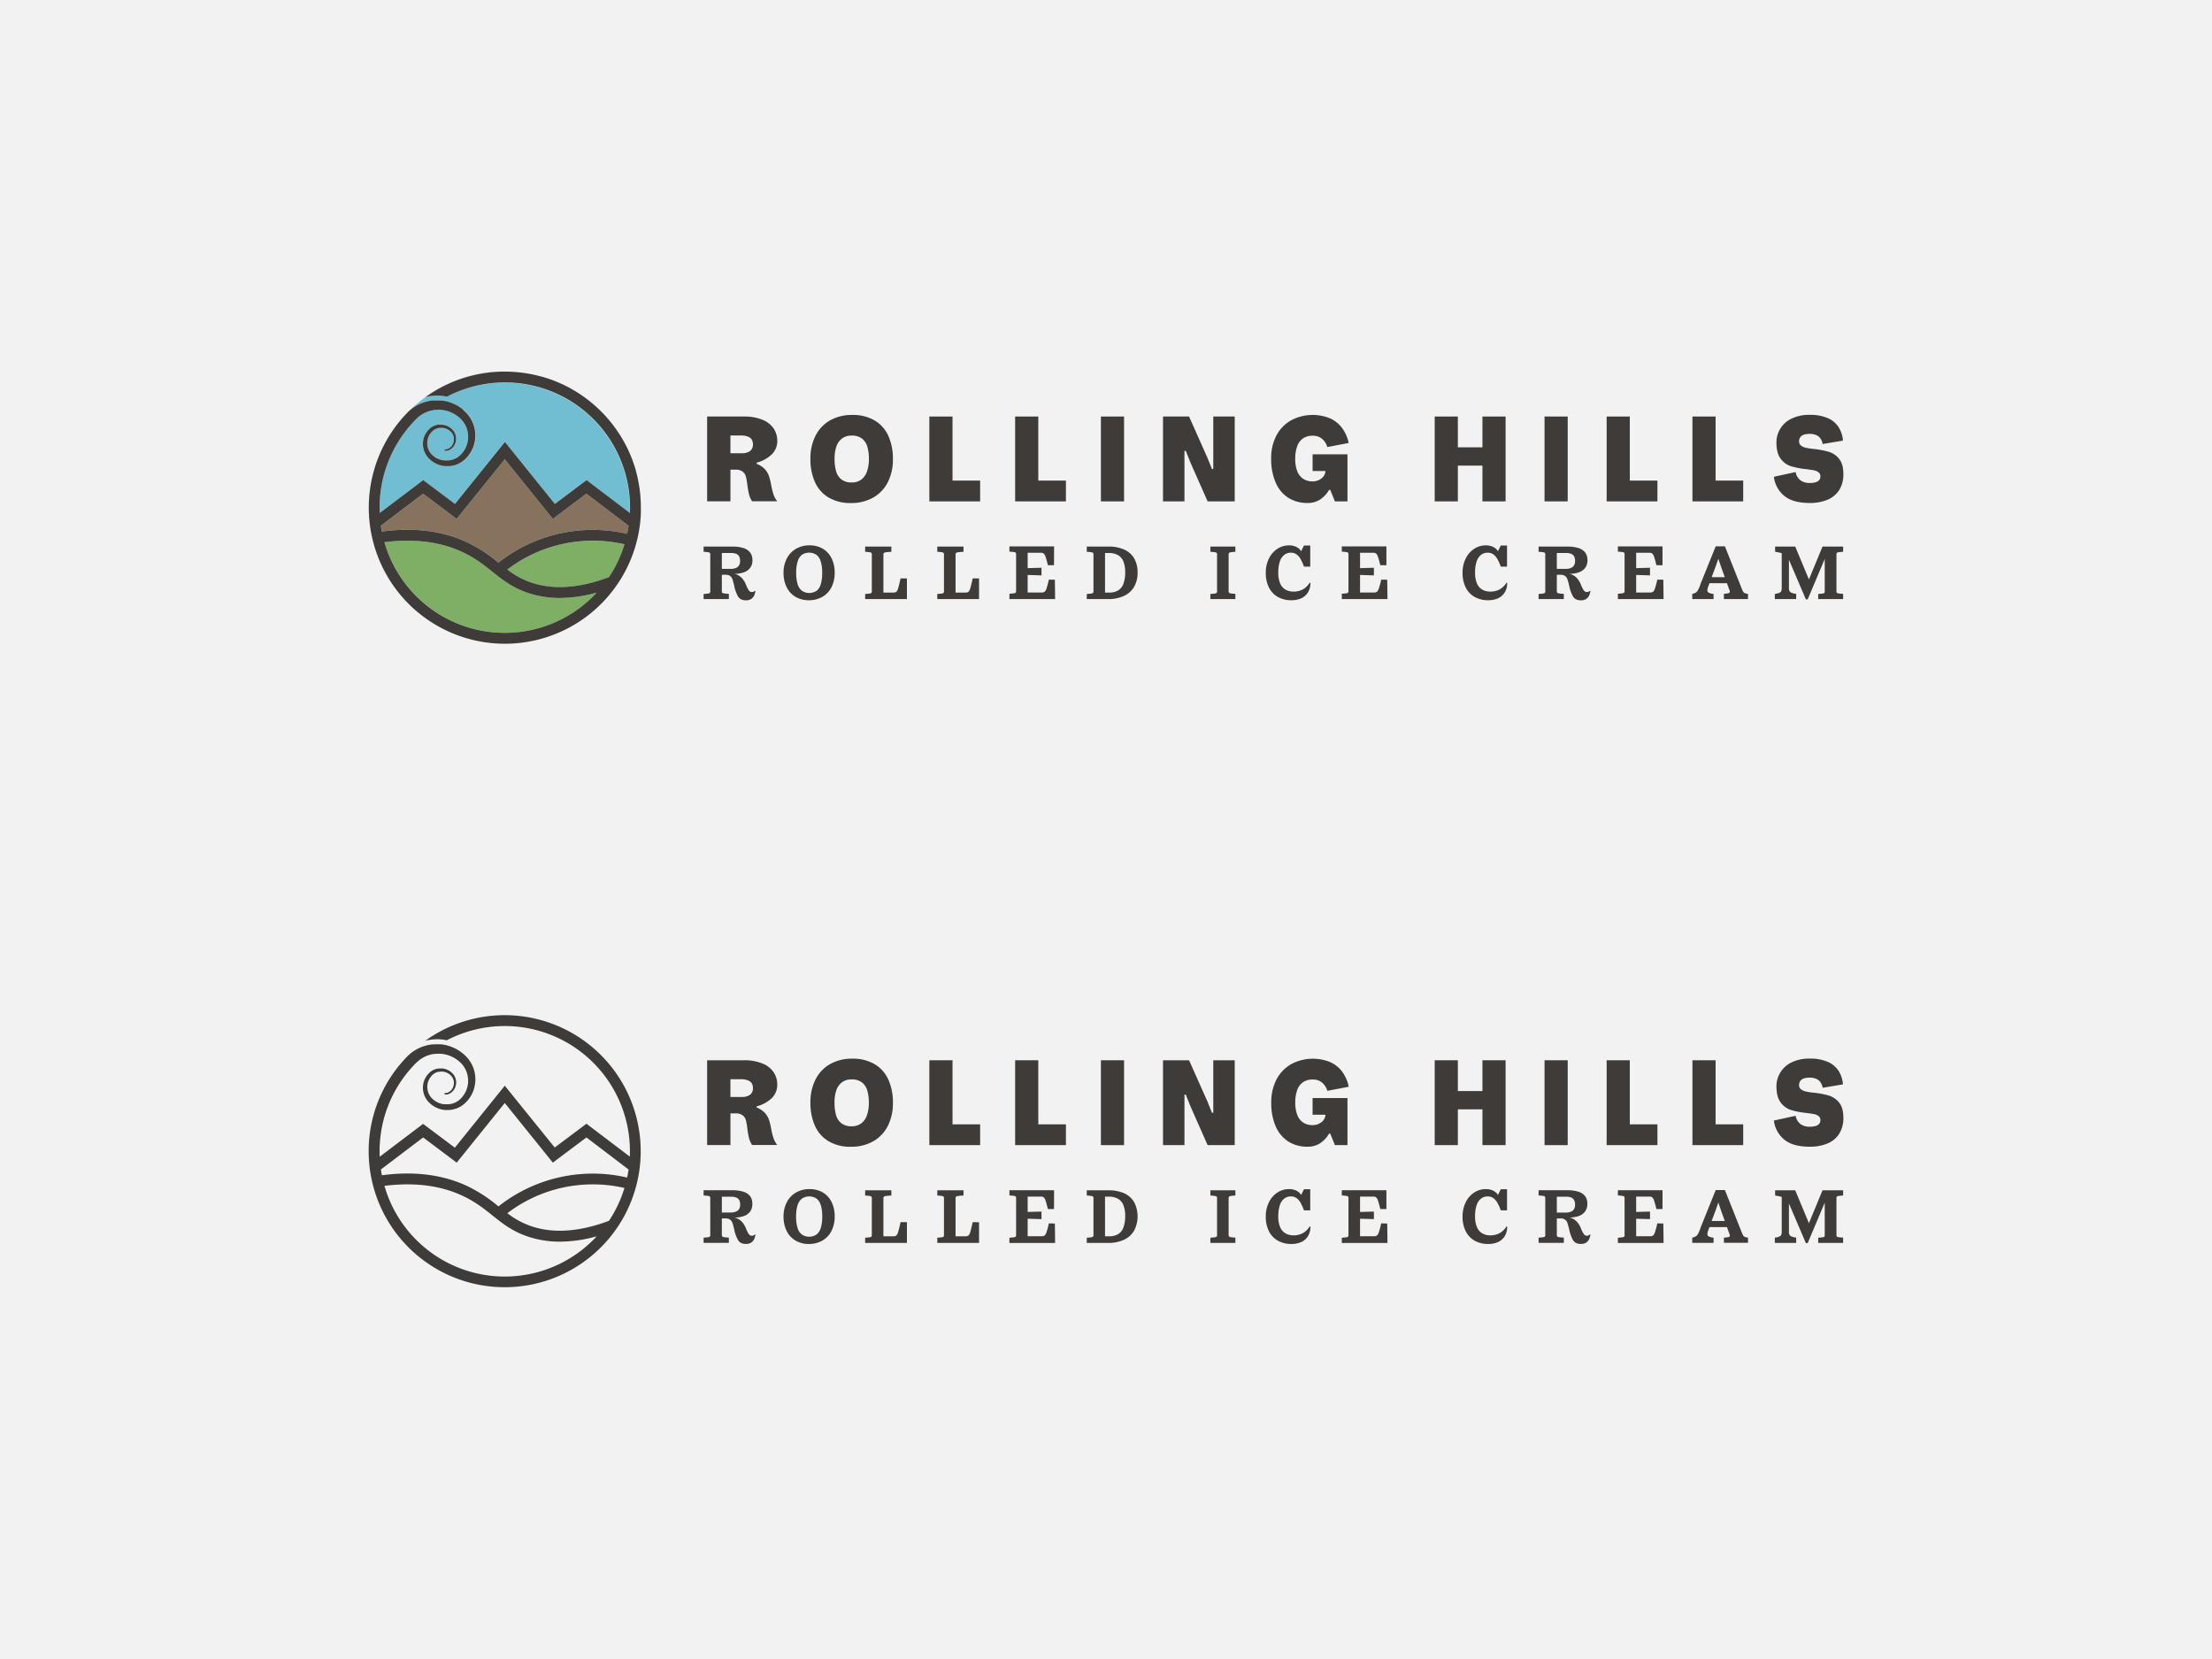 <svg id="Layer_1" data-name="Layer 1" xmlns="http://www.w3.org/2000/svg" viewBox="0 0 1200 900"><defs><style>.cls-1{fill:#f2f2f2;}.cls-2{fill:#71bed3;}.cls-3{fill:#87725e;}.cls-4{fill:#7fae65;}.cls-5{fill:#3e3b39;}</style></defs><rect class="cls-1" width="1200" height="900"/><path class="cls-2" d="M295.46,204.76c.49.14,1,.3,1.46.46C296.44,205.06,296,204.9,295.46,204.76Z"/><path class="cls-2" d="M347.67,275.32a73.87,73.87,0,0,0-2.2-18,74.39,74.39,0,0,1,2.2,18Z"/><path class="cls-2" d="M293.68,204.24c.52.14,1.05.29,1.57.45C294.73,204.53,294.21,204.38,293.68,204.24Z"/><path class="cls-2" d="M347.64,277.6c0,.31,0,.63,0,.94C347.62,278.23,347.63,277.91,347.64,277.6Z"/><path class="cls-2" d="M344.54,254l.45,1.56Z"/><path class="cls-2" d="M340.69,244c.21.44.41.88.6,1.33C341.1,244.83,340.89,244.39,340.69,244Z"/><path class="cls-2" d="M347.67,275.46c0,.51,0,1,0,1.52C347.66,276.47,347.67,276,347.67,275.46Z"/><path class="cls-2" d="M345,255.67c.16.55.3,1.11.44,1.67C345.32,256.78,345.18,256.22,345,255.67Z"/><path class="cls-2" d="M342.82,249c.17.43.33.87.48,1.3C343.15,249.83,343,249.39,342.82,249Z"/><path class="cls-2" d="M300.66,206.56c.42.16.85.33,1.27.51C301.51,206.89,301.08,206.72,300.66,206.56Z"/><path class="cls-2" d="M299,205.92l1.31.48Z"/><path class="cls-2" d="M343.44,250.63c.16.45.31.91.46,1.36C343.75,251.54,343.6,251.08,343.44,250.63Z"/><path class="cls-2" d="M344,252.31c.16.48.31,1,.46,1.44C344.32,253.27,344.17,252.79,344,252.31Z"/><path class="cls-2" d="M341.45,245.63c.19.42.37.84.54,1.27C341.82,246.47,341.64,246.05,341.45,245.63Z"/><path class="cls-2" d="M297.23,205.32l1.37.47Z"/><path class="cls-2" d="M305.52,208.65l1.43.7Z"/><path class="cls-2" d="M347.52,280.11c0-.05,0-.11,0-.16Z"/><path class="cls-2" d="M339.81,242.16a74,74,0,0,0-32.75-32.75,74.49,74.49,0,0,1,32.75,32.75Z"/><path class="cls-2" d="M273.9,201.55h0a74,74,0,0,1,18,2.21A73.89,73.89,0,0,0,273.9,201.55Z"/><path class="cls-2" d="M342.16,247.29l.51,1.27Z"/><path class="cls-2" d="M272.67,201.56h0Z"/><path class="cls-2" d="M291.88,203.76l1.68.44Z"/><path class="cls-2" d="M271.62,201.59l.47,0Z"/><path class="cls-2" d="M226.43,219.74a23.14,23.14,0,0,1,3.39-1.47h0c.35-.12.7-.22,1.06-.32a3,3,0,0,1,.32-.09l.78-.2.33-.07,1-.2h.1c.36-.06.73-.11,1.09-.15l.32,0c.27,0,.54-.05.81-.06l.34,0,.94,0h.2l.77,0h.4l.59.05.61,0a19.38,19.38,0,0,1,2.4.4,21,21,0,0,1,3.48,1.09,21.85,21.85,0,0,1,2.19,1q.54.28,1.05.6l1,.64,1,.74.37.28a2.65,2.65,0,0,1,.26.21,1.94,1.94,0,0,1,.31.26l.44.41.44.41a10,10,0,0,1,.86.86c.27.3.53.62.8.93a4.57,4.57,0,0,1,.38.49c.12.16.23.34.35.5a9.64,9.64,0,0,1,.68,1l.3.54.3.53c.19.37.34.75.51,1.12l.24.56.2.58c.13.39.26.78.37,1.17a18.54,18.54,0,0,1,.62,4.83,18,18,0,0,1-.71,4.78,16.14,16.14,0,0,1-.82,2.27,16.72,16.72,0,0,1-1.14,2.13c-.1.18-.21.35-.32.51-.33.5-.72,1-1.08,1.45-.25.31-.54.59-.81.88a8.64,8.64,0,0,1-.86.85c-.31.26-.6.55-.94.79l-1,.7-1.06.61c-.36.19-.74.34-1.11.51s-.7.26-1,.37l-.16.06-1,.27-.2,0c-.35.08-.69.14-1,.19l-.15,0c-.35,0-.71.08-1.06.1h-.06c-.25,0-.49,0-.73,0H242c-.24,0-.47,0-.71-.06l-.42,0-.76-.13-.35-.06c-.37-.08-.73-.17-1.09-.28a14.06,14.06,0,0,1-4.27-2.15,11.29,11.29,0,0,1-.93-.75l-.87-.82c-.27-.3-.54-.6-.8-.92s-.48-.65-.69-1a11.42,11.42,0,0,1-1.15-9.29,10.18,10.18,0,0,1,.89-2.06c.12-.21.25-.43.38-.63a11.62,11.62,0,0,1,1.09-1.42,11.09,11.09,0,0,1,.84-.84,8.68,8.68,0,0,1,3.12-1.78h0c.21-.07.42-.13.64-.18l.21-.05.44-.09.24,0,.42,0,.25,0h.65c.28,0,.56,0,.84.05l.17,0a8.1,8.1,0,0,1,.86.13,9.68,9.68,0,0,1,2.22.81,8,8,0,0,1,1,.62,6.39,6.39,0,0,1,.9.75,6.57,6.57,0,0,1,1.17,1.35,7.26,7.26,0,0,1,1.08,2.75,7.13,7.13,0,0,1-.77,4.56,7.27,7.27,0,0,1-1.45,1.82l-.46.37a5.79,5.79,0,0,1-1,.58,5.2,5.2,0,0,1-.55.21l-.51.13-.14,0-.4.06-.14,0-.5,0h-.23v-.84h.28l.29,0,.17,0,.31-.06.14,0a3.22,3.22,0,0,0,.44-.14,4.69,4.69,0,0,0,1.64-1,6.41,6.41,0,0,0,.64-.74l.28-.41a4.63,4.63,0,0,0,.24-.43,8,8,0,0,0,.36-.92l.12-.47a8,8,0,0,0,.12-1,6.43,6.43,0,0,0,0-1c0-.16-.05-.32-.08-.48a5.71,5.71,0,0,0-2-3.23,6.17,6.17,0,0,0-1.2-.84,5.85,5.85,0,0,0-.88-.41,7.47,7.47,0,0,0-1.4-.4h0l-.55-.07h-.18l-.4,0h-.18l-.51,0h-.08a5.58,5.58,0,0,0-.57.08l-.16,0-.43.1-.17,0-.55.19a6,6,0,0,0-1.27.63,7.09,7.09,0,0,0-.76.56c-.13.1-.24.21-.36.32a8.83,8.83,0,0,0-.65.71,9.11,9.11,0,0,0-1.07,1.6,9.5,9.5,0,0,0-.7,1.79,9.24,9.24,0,0,0-.29,2.67c0,.29,0,.59.08.88a8.85,8.85,0,0,0,.25,1.16,8.39,8.39,0,0,0,1.17,2.56c.09.13.18.26.28.38l.28.37c.21.24.43.46.65.69l.73.63a4,4,0,0,0,.51.38l.26.18a11.18,11.18,0,0,0,3.47,1.56c.27.07.55.13.83.18l.23,0,.67.08.2,0c.28,0,.56,0,.84,0h.15l.73,0h.16q.4,0,.81-.12l.18,0c.25,0,.49-.1.73-.17l.11,0c.26-.07.52-.16.78-.25l.18-.06c.26-.1.52-.2.77-.32h0l.42-.21a2.32,2.32,0,0,0,.41-.22l.79-.49.74-.57c.25-.19.45-.42.68-.63a6.09,6.09,0,0,0,.65-.69c.2-.25.42-.48.61-.73l.27-.4a8.43,8.43,0,0,0,.77-1.2c.16-.28.31-.56.44-.84s.27-.58.38-.87a14,14,0,0,0,.93-4.13q0-.71,0-1.41a13,13,0,0,0-.2-1.87,18.32,18.32,0,0,0-.43-1.81c-.1-.3-.22-.59-.33-.88l-.16-.43-.21-.42c-.14-.27-.27-.56-.42-.83l-.49-.78a3.54,3.54,0,0,0-.35-.51l-.19-.24c-.06-.08-.13-.16-.19-.25a4.22,4.22,0,0,0-.39-.47,13.74,13.74,0,0,0-1.33-1.31l-.72-.62a3.47,3.47,0,0,0-.38-.29l-.39-.27-.78-.54-.82-.47a17.46,17.46,0,0,0-7.16-2.12l-1,0-.87,0H237l-.76.06-.29,0-.58.07-.33.06-.53.1-.34.07-.53.12-.32.09-.57.17-.27.08-.81.29a16.85,16.85,0,0,0-2.49,1.21l-.78.49a17.6,17.6,0,0,0-2.1,1.66l-.24.24-.16.15h0l-.06.06-.12.12c-.63.63-1.24,1.27-1.83,1.91a67.77,67.77,0,0,0-17.92,49l23.52-17.86,17.23,12.92,27.09-33.61,27.09,33.61,17.22-12.92,23.52,17.86a68,68,0,0,0-99.31-63.1,23.48,23.48,0,0,0-2.62-.44,25.94,25.94,0,0,0-2.64-.14,25.23,25.23,0,0,0-6.24.79,75.45,75.45,0,0,0-8.4,7,22.93,22.93,0,0,1,2.9-2.09C225.71,220.14,226.07,219.94,226.43,219.74Z"/><path class="cls-2" d="M302.32,207.23l1.28.55Z"/><path class="cls-2" d="M339.87,242.28c.24.47.47.94.7,1.42C340.34,243.22,340.11,242.75,339.87,242.28Z"/><path class="cls-2" d="M303.94,207.93l1.34.61Z"/><path class="cls-3" d="M299.91,281.5l-26.07-32.35L247.76,281.5l-18.21-13.67-22.9,17.38c.16,1.05.33,2.1.53,3.14,17.25-2.3,32.63-.43,45.74,5.58a80.32,80.32,0,0,1,17.5,11.31,82.47,82.47,0,0,1,69.82-15.65c.31-1.45.57-2.91.78-4.37l-22.89-17.39Z"/><path class="cls-4" d="M275.22,309a45.07,45.07,0,0,0,12.86,7c12.08,4.13,26.29,3.17,42.25-2.87a67.28,67.28,0,0,0,8.43-17.8A76.6,76.6,0,0,0,275.22,309Z"/><path class="cls-4" d="M286.17,321.56c-8.41-2.88-13.57-7-19-11.39-4.63-3.7-9.41-7.53-16.68-10.87-11.92-5.47-26-7.2-41.89-5.16a67.91,67.91,0,0,0,113.31,29.28c.63-.63,1.24-1.27,1.83-1.91a74.8,74.8,0,0,1-19.88,2.9A54,54,0,0,1,286.17,321.56Z"/><path class="cls-5" d="M303.6,207.78l.34.15Z"/><path class="cls-5" d="M301.93,207.07l.39.16Z"/><path class="cls-5" d="M272.09,201.57h0Z"/><path class="cls-5" d="M273.84,201.55h0Z"/><path class="cls-5" d="M305.28,208.54l.24.11Z"/><path class="cls-5" d="M230.71,215.44l.15,0a73.41,73.41,0,0,1,40.76-13.81A73.23,73.23,0,0,0,230.71,215.44Z"/><path class="cls-5" d="M291.87,203.76h0Z"/><path class="cls-5" d="M300.27,206.4l.39.16Z"/><path class="cls-5" d="M298.6,205.79l.36.13Z"/><path class="cls-5" d="M293.56,204.2l.12,0Z"/><path class="cls-5" d="M296.92,205.22l.31.1Z"/><path class="cls-5" d="M295.25,204.69l.21.07Z"/><path class="cls-5" d="M347.67,275.39v0Z"/><path class="cls-5" d="M345,255.54l0,.13Z"/><path class="cls-5" d="M345.46,257.34v0Z"/><path class="cls-5" d="M343.9,252l.11.32Z"/><path class="cls-5" d="M344.47,253.75a1.55,1.55,0,0,0,.07.23A1.55,1.55,0,0,1,344.47,253.75Z"/><path class="cls-5" d="M347.65,277c0,.21,0,.41,0,.62C347.64,277.39,347.65,277.19,347.65,277Z"/><path class="cls-5" d="M347.6,278.54c0,.47,0,.94-.07,1.41C347.56,279.48,347.58,279,347.6,278.54Z"/><path class="cls-5" d="M341.29,245.28a3.73,3.73,0,0,1,.16.35A3.73,3.73,0,0,0,341.29,245.28Z"/><path class="cls-5" d="M340.57,243.7l.12.25Z"/><path class="cls-5" d="M343.3,250.26c.05.12.09.25.14.37C343.39,250.51,343.35,250.38,343.3,250.26Z"/><path class="cls-5" d="M339.81,242.16l.06.12Z"/><path class="cls-5" d="M307,209.35l.11.06Z"/><path class="cls-5" d="M342.67,248.56l.15.4Z"/><path class="cls-5" d="M342,246.9c.06.13.12.26.17.39C342.11,247.16,342.05,247,342,246.9Z"/><path class="cls-5" d="M345.47,257.36v0c-.14-.56-.28-1.12-.44-1.67l0-.13-.45-1.56a1.55,1.55,0,0,1-.07-.23c-.15-.48-.3-1-.46-1.44l-.11-.32c-.15-.45-.3-.91-.46-1.36-.05-.12-.09-.25-.14-.37-.15-.43-.31-.87-.48-1.3l-.15-.4-.51-1.27c-.05-.13-.11-.26-.17-.39-.17-.43-.35-.85-.54-1.27a3.73,3.73,0,0,0-.16-.35c-.19-.45-.39-.89-.6-1.33l-.12-.25c-.23-.48-.46-.95-.7-1.42l-.06-.12a74.49,74.49,0,0,0-32.75-32.75l-.11-.06-1.43-.7-.24-.11-1.34-.61-.34-.15-1.28-.55-.39-.16c-.42-.18-.85-.35-1.27-.51l-.39-.16-1.31-.48-.36-.13-1.37-.47-.31-.1c-.48-.16-1-.32-1.46-.46l-.21-.07c-.52-.16-1.05-.31-1.57-.45l-.12,0-1.68-.44h0a74,74,0,0,0-18-2.21h-1.77l-.47,0a73.41,73.41,0,0,0-40.76,13.81,25.23,25.23,0,0,1,6.24-.79,25.94,25.94,0,0,1,2.64.14,23.48,23.48,0,0,1,2.62.44,67.89,67.89,0,0,1,99.31,63.1l-23.52-17.86-17.22,12.92-27.09-33.61-27.09,33.61-17.23-12.92L206,278.29a67.77,67.77,0,0,1,17.92-49c.59-.64,1.2-1.28,1.83-1.91l.12-.12.06-.06h0l.16-.15.24-.24a17.6,17.6,0,0,1,2.1-1.66l.78-.49a16.85,16.85,0,0,1,2.49-1.21l.81-.29.27-.08.57-.17.32-.09.53-.12.34-.07.53-.1.33-.06.58-.07.29,0,.76-.06h.11l.87,0,1,0a17.46,17.46,0,0,1,7.16,2.12l.82.47.78.54.39.27a3.47,3.47,0,0,1,.38.29l.72.62a13.74,13.74,0,0,1,1.33,1.31,4.22,4.22,0,0,1,.39.47c.06.09.13.17.19.25l.19.24a3.54,3.54,0,0,1,.35.51l.49.78c.15.27.28.56.42.83l.21.42.16.43c.11.29.23.58.33.88a18.32,18.32,0,0,1,.43,1.81,13,13,0,0,1,.2,1.87q0,.7,0,1.41A14,14,0,0,1,253,242c-.11.29-.24.58-.38.87s-.28.56-.44.84a8.43,8.43,0,0,1-.77,1.2l-.27.4c-.19.25-.41.48-.61.73a6.09,6.09,0,0,1-.65.69c-.23.21-.43.44-.68.63l-.74.57-.79.49a2.32,2.32,0,0,1-.41.22l-.42.21h0c-.25.12-.51.22-.77.32l-.18.06c-.26.09-.52.18-.78.25l-.11,0c-.24.07-.48.12-.73.17l-.18,0q-.41.08-.81.12h-.16l-.73,0h-.15c-.28,0-.56,0-.84,0l-.2,0-.67-.08-.23,0c-.28,0-.56-.11-.83-.18A11.18,11.18,0,0,1,236,248l-.26-.18a4,4,0,0,1-.51-.38l-.73-.63c-.22-.23-.44-.45-.65-.69l-.28-.37c-.1-.12-.19-.25-.28-.38a8.39,8.39,0,0,1-1.17-2.56,8.85,8.85,0,0,1-.25-1.16c0-.29-.06-.59-.08-.88a9.24,9.24,0,0,1,.29-2.67,9.5,9.5,0,0,1,.7-1.79,9.11,9.11,0,0,1,1.07-1.6,8.83,8.83,0,0,1,.65-.71c.12-.11.23-.22.36-.32a7.09,7.09,0,0,1,.76-.56,6,6,0,0,1,1.27-.63l.55-.19.17,0,.43-.1.16,0a5.58,5.58,0,0,1,.57-.08h.08l.51,0h.18l.4,0h.18l.55.07h0a7.47,7.47,0,0,1,1.4.4,5.85,5.85,0,0,1,.88.41,6.17,6.17,0,0,1,1.2.84,5.71,5.71,0,0,1,2,3.23c0,.16.06.32.08.48a6.43,6.43,0,0,1,0,1,8,8,0,0,1-.12,1l-.12.47a8,8,0,0,1-.36.92,4.63,4.63,0,0,1-.24.43l-.28.41a6.41,6.41,0,0,1-.64.74,4.69,4.69,0,0,1-1.64,1,3.22,3.22,0,0,1-.44.14l-.14,0-.31.06-.17,0-.29,0h-.28v.84h.23l.5,0,.14,0,.4-.06.14,0,.51-.13a5.2,5.2,0,0,0,.55-.21,5.79,5.79,0,0,0,1-.58l.46-.37a7.27,7.27,0,0,0,1.45-1.82,7.13,7.13,0,0,0,.77-4.56,7.26,7.26,0,0,0-1.08-2.75,6.57,6.57,0,0,0-1.17-1.35,6.39,6.39,0,0,0-.9-.75,8,8,0,0,0-1-.62,9.68,9.68,0,0,0-2.22-.81,8.1,8.1,0,0,0-.86-.13l-.17,0c-.28,0-.56,0-.84-.05h-.65l-.25,0-.42,0-.24,0-.44.09-.21.05c-.22,0-.43.11-.64.18h0a8.68,8.68,0,0,0-3.12,1.78,11.09,11.09,0,0,0-.84.84,11.62,11.62,0,0,0-1.09,1.42c-.13.2-.26.42-.38.63a10.18,10.18,0,0,0-.89,2.06,11.42,11.42,0,0,0,1.15,9.29c.21.35.46.67.69,1s.53.62.8.92l.87.82a11.29,11.29,0,0,0,.93.75,14.06,14.06,0,0,0,4.27,2.15c.36.11.72.2,1.09.28l.35.06.76.13.42,0c.24,0,.47.05.71.06h.7c.24,0,.48,0,.73,0h.06c.35,0,.71-.05,1.06-.1l.15,0c.35,0,.69-.11,1-.19l.2,0,1-.27.16-.06c.35-.11.7-.23,1-.37s.75-.32,1.11-.51l1.06-.61,1-.7c.34-.24.63-.53.94-.79a8.64,8.64,0,0,0,.86-.85c.27-.29.56-.57.81-.88.36-.48.75-1,1.08-1.45.11-.16.22-.33.32-.51a16.72,16.72,0,0,0,1.14-2.13,16.14,16.14,0,0,0,.82-2.27,18,18,0,0,0,.71-4.78,18.54,18.54,0,0,0-.62-4.83c-.11-.39-.24-.78-.37-1.17l-.2-.58-.24-.56c-.17-.37-.32-.75-.51-1.12l-.3-.53-.3-.54a9.64,9.64,0,0,0-.68-1c-.12-.16-.23-.34-.35-.5a4.57,4.57,0,0,0-.38-.49c-.27-.31-.53-.63-.8-.93a10,10,0,0,0-.86-.86l-.44-.41-.44-.41a1.94,1.94,0,0,0-.31-.26A2.65,2.65,0,0,0,251,222l-.37-.28-1-.74-1-.64q-.51-.31-1.05-.6a21.85,21.85,0,0,0-2.19-1,21,21,0,0,0-3.48-1.09,19.38,19.38,0,0,0-2.4-.4l-.61,0-.59-.05h-.4l-.77,0h-.2l-.94,0-.34,0c-.27,0-.54,0-.81.06l-.32,0c-.36,0-.73.09-1.09.15h-.1l-1,.2-.33.07-.78.2a3,3,0,0,0-.32.09c-.36.1-.71.2-1.06.32h0a23.14,23.14,0,0,0-3.39,1.47c-.36.2-.72.4-1.07.61a22.93,22.93,0,0,0-2.9,2.09l-.1.09c-.3.26-.59.52-.88.8l0,0h0c-.58.58-1.14,1.17-1.7,1.77a73.84,73.84,0,1,0,127.78,55V280c0-.47.05-.94.07-1.41,0-.31,0-.63,0-.94s0-.41,0-.62c0-.51,0-1,0-1.52v-.09A74.39,74.39,0,0,0,345.47,257.36ZM229.55,267.83l18.21,13.67,26.08-32.35,26.07,32.35,18.22-13.67L341,285.22c-.21,1.46-.47,2.92-.78,4.37a82.47,82.47,0,0,0-69.82,15.65,80.32,80.32,0,0,0-17.5-11.31c-13.11-6-28.49-7.88-45.74-5.58-.2-1-.37-2.09-.53-3.14Zm100.78,45.28c-16,6-30.17,7-42.25,2.87a45.07,45.07,0,0,1-12.86-7,76.6,76.6,0,0,1,63.54-13.69A67.28,67.28,0,0,1,330.33,313.11Zm-8.46,10.31a67.91,67.91,0,0,1-113.31-29.28c15.88-2,30-.31,41.89,5.16,7.27,3.34,12.05,7.17,16.68,10.87,5.47,4.38,10.63,8.51,19,11.39a54,54,0,0,0,17.65,2.85,74.8,74.8,0,0,0,19.88-2.9C323.11,322.15,322.5,322.79,321.87,323.42Z"/><path class="cls-5" d="M418.81,246.38a10.1,10.1,0,0,0,2.86-7.21,12,12,0,0,0-2-6.75,13.3,13.3,0,0,0-6.06-4.71,25.93,25.93,0,0,0-10.1-1.75H383.62v46h12.64V254.8H399a6.23,6.23,0,0,1,3.82,1,4.85,4.85,0,0,1,1.78,2.6,30.93,30.93,0,0,1,.82,4.54,48.05,48.05,0,0,0,.86,5,13.26,13.26,0,0,0,1.71,4h13.63a13.88,13.88,0,0,1-2.07-3.89,42.16,42.16,0,0,1-1.21-5,37,37,0,0,0-1.21-4.89,10.64,10.64,0,0,0-2.18-3.61,12.12,12.12,0,0,0-4.46-2.92V251A18.7,18.7,0,0,0,418.81,246.38Zm-11.92-1.68a7.63,7.63,0,0,1-4.64,1.18h-6v-9.64h5.49a11,11,0,0,1,3.86.57,4.31,4.31,0,0,1,2.17,1.61,4.53,4.53,0,0,1,.68,2.53A4.37,4.37,0,0,1,406.89,244.7Z"/><path class="cls-5" d="M481.66,261.54a27,27,0,0,0,2.74-12.45,30.1,30.1,0,0,0-2.46-12.6,18.56,18.56,0,0,0-7.42-8.38,23.14,23.14,0,0,0-12.17-3,23.66,23.66,0,0,0-12.14,3,19.8,19.8,0,0,0-7.85,8.38,27.19,27.19,0,0,0-2.71,12.39,30.23,30.23,0,0,0,2.46,12.66,18.44,18.44,0,0,0,7.39,8.35,23.1,23.1,0,0,0,12.13,3,23.85,23.85,0,0,0,12.14-3A19.82,19.82,0,0,0,481.66,261.54Zm-11.28-5.92a9.38,9.38,0,0,1-3,4.46,8.31,8.31,0,0,1-5.35,1.64,8.69,8.69,0,0,1-5.57-1.64,8.56,8.56,0,0,1-2.89-4.46,24.61,24.61,0,0,1-.82-6.74,20.54,20.54,0,0,1,.93-6.5,9.15,9.15,0,0,1,3-4.42,8.31,8.31,0,0,1,5.35-1.65,8.81,8.81,0,0,1,5.64,1.65,8.56,8.56,0,0,1,2.89,4.46,23.9,23.9,0,0,1,.82,6.67A20.27,20.27,0,0,1,470.38,255.62Z"/><polygon class="cls-5" points="516.74 225.96 504.17 225.96 504.17 272 512.31 272 516.74 272 531.72 272 531.72 260.72 516.74 260.72 516.74 225.96"/><polygon class="cls-5" points="563.27 225.96 550.71 225.96 550.71 272 558.84 272 563.27 272 578.26 272 578.26 260.72 563.27 260.72 563.27 225.96"/><rect class="cls-5" x="597.24" y="225.96" width="12.56" height="46.04"/><polygon class="cls-5" points="669.83 225.96 658.2 225.96 658.2 254.44 657.48 254.44 654.98 248.23 645.06 225.96 630.93 225.96 630.93 272 642.56 272 642.56 244.59 643.28 244.59 645.78 250.87 655.13 272 669.83 272 669.83 225.96"/><path class="cls-5" d="M731,246.45H712.08v9.06h7a5.68,5.68,0,0,1-2.32,4.14,7.69,7.69,0,0,1-4.68,1.5,9,9,0,0,1-5.1-1.39,8.62,8.62,0,0,1-3.21-4.1,17.8,17.8,0,0,1-1.11-6.71,19.55,19.55,0,0,1,1.07-6.89,8.6,8.6,0,0,1,3.18-4.25,9,9,0,0,1,5.17-1.43,7.68,7.68,0,0,1,5,1.58,9.39,9.39,0,0,1,3,4.56l11.57-2.21A20.58,20.58,0,0,0,728,232.1a16.45,16.45,0,0,0-6.6-5.21,25,25,0,0,0-21,1.14,20.47,20.47,0,0,0-8,8.32A26.56,26.56,0,0,0,689.6,249,31.66,31.66,0,0,0,692,261.69a18.4,18.4,0,0,0,6.78,8.28,19.09,19.09,0,0,0,10.64,2.89,12.27,12.27,0,0,0,6.49-1.72,15.67,15.67,0,0,0,5.14-5.42h.57l2.57,6.28H731Z"/><polygon class="cls-5" points="804.22 252.59 804.22 272 816.78 272 816.78 225.96 804.22 225.96 804.22 242.67 790.88 242.67 790.88 225.96 778.32 225.96 778.32 272 790.88 272 790.88 252.59 804.22 252.59"/><rect class="cls-5" x="837.91" y="225.96" width="12.56" height="46.04"/><polygon class="cls-5" points="884.16 272 899.15 272 899.15 260.72 884.16 260.72 884.16 225.96 871.6 225.96 871.6 272 879.74 272 884.16 272"/><polygon class="cls-5" points="930.7 272 945.68 272 945.68 260.72 930.7 260.72 930.7 225.96 918.14 225.96 918.14 272 926.27 272 930.7 272"/><path class="cls-5" d="M985,261.62a11.22,11.22,0,0,1-3.25.39,8.21,8.21,0,0,1-5-1.43,7.47,7.47,0,0,1-2.64-4.5l-11.78,2.57a15.69,15.69,0,0,0,5.54,10.28q4.67,3.93,13.88,3.93a24.66,24.66,0,0,0,9.67-1.75,13.74,13.74,0,0,0,6.35-5.28,15.85,15.85,0,0,0,2.25-8.68q0-5.41-2.32-8.24a11.28,11.28,0,0,0-5.5-3.78,48.36,48.36,0,0,0-7.95-1.54,35.29,35.29,0,0,1-4.54-.68A6.72,6.72,0,0,1,977,241.7a2.78,2.78,0,0,1-1-2.32,3.64,3.64,0,0,1,.67-2.25,4.07,4.07,0,0,1,1.93-1.32,9.59,9.59,0,0,1,3-.43,9.14,9.14,0,0,1,3.67.65,5.47,5.47,0,0,1,2.32,1.85,7.85,7.85,0,0,1,1.21,3l11-1.85a16.14,16.14,0,0,0-2.24-7.11,13.18,13.18,0,0,0-5.78-5,23.52,23.52,0,0,0-10-1.85,21.43,21.43,0,0,0-10.07,2.14,14.2,14.2,0,0,0-8,12.85q0,5.85,2.36,8.88a11.22,11.22,0,0,0,5.56,4,46.24,46.24,0,0,0,8.07,1.56c1.9.24,3.35.46,4.35.65a5.76,5.76,0,0,1,2.5,1.07,2.63,2.63,0,0,1,1,2.21,2.89,2.89,0,0,1-.64,2A4.09,4.09,0,0,1,985,261.62Z"/><path class="cls-5" d="M408.8,321a2.35,2.35,0,0,1-.86.17,2,2,0,0,1-1.08-.28,3.18,3.18,0,0,1-.93-1.07,19.16,19.16,0,0,1-1.08-2.18,12,12,0,0,0-2-3.62,8,8,0,0,0-2.83-2.19,7.6,7.6,0,0,0-1.59-.52,15.74,15.74,0,0,0,5-.78A7.21,7.21,0,0,0,407,308a6.82,6.82,0,0,0,1.19-4.15A6.74,6.74,0,0,0,407,299.8a7.24,7.24,0,0,0-3.67-2.47,19.53,19.53,0,0,0-6.07-.82H381.7v2.83a24.4,24.4,0,0,1,2.61.27,1.43,1.43,0,0,1,.84.37,1.85,1.85,0,0,1,.17.95v19.66a1.85,1.85,0,0,1-.17,1,1.43,1.43,0,0,1-.84.37,24.4,24.4,0,0,1-2.61.27V325h13.7v-2.83a25.11,25.11,0,0,1-2.7-.27,1.65,1.65,0,0,1-.88-.37,1.45,1.45,0,0,1-.22-1V311.8h2.07a3.92,3.92,0,0,1,2.39.66,3.62,3.62,0,0,1,1.26,1.72c.25.71.53,1.73.86,3.05.09.38.17.76.24,1.13s.17.76.29,1.17a21,21,0,0,0,1.48,3.71,4.4,4.4,0,0,0,1.81,1.88,5.93,5.93,0,0,0,2.67.55,5,5,0,0,0,2.76-.69,4.44,4.44,0,0,0,1.66-1.85,7.11,7.11,0,0,0,.7-2.5l-.22-.17A2.47,2.47,0,0,1,408.8,321Zm-17.2-21h5.08a7.1,7.1,0,0,1,2.71.44,3.19,3.19,0,0,1,1.57,1.39,5.07,5.07,0,0,1,.53,2.46,4.47,4.47,0,0,1-.6,2.49,3.65,3.65,0,0,1-1.72,1.37,7.52,7.52,0,0,1-2.85.46H391.6Z"/><path class="cls-5" d="M446.37,297.69a13.87,13.87,0,0,0-7.24-1.84,14.19,14.19,0,0,0-7.25,1.84,12.92,12.92,0,0,0-5,5.21,16.29,16.29,0,0,0-1.81,7.84,17.27,17.27,0,0,0,1.7,7.84,12.32,12.32,0,0,0,4.81,5.21,14,14,0,0,0,7.23,1.83,14.48,14.48,0,0,0,7.31-1.83,12.43,12.43,0,0,0,4.94-5.21,16.78,16.78,0,0,0,1.75-7.84,17.31,17.31,0,0,0-1.68-7.86A12.24,12.24,0,0,0,446.37,297.69Zm-1.08,19.19A7.11,7.11,0,0,1,443,320.5a7.23,7.23,0,0,1-7.95,0,7.06,7.06,0,0,1-2.35-3.62,20.79,20.79,0,0,1-.77-6.14,19.83,19.83,0,0,1,.8-6.12A7.16,7.16,0,0,1,435,301a7.2,7.2,0,0,1,7.93,0,7.16,7.16,0,0,1,2.32,3.58,20.52,20.52,0,0,1,.77,6.14A20.79,20.79,0,0,1,445.29,316.88Z"/><path class="cls-5" d="M488.55,313.79c-.53,2.44-.95,4.19-1.28,5.23a4.43,4.43,0,0,1-1,2,2.49,2.49,0,0,1-1.59.44h-5.44V300.93a1.27,1.27,0,0,1,.27-.95,2.1,2.1,0,0,1,1-.37c.5-.09,1.52-.18,3.05-.27v-2.83H469.34v2.83a24.43,24.43,0,0,1,2.6.27,1.39,1.39,0,0,1,.84.37,1.73,1.73,0,0,1,.18.95v19.66a1.73,1.73,0,0,1-.18,1,1.39,1.39,0,0,1-.84.37,24.43,24.43,0,0,1-2.6.27V325H492L492,313.79Z"/><path class="cls-5" d="M527.69,313.79c-.53,2.44-1,4.19-1.28,5.23a4.52,4.52,0,0,1-1,2,2.45,2.45,0,0,1-1.59.44h-5.43V300.93a1.32,1.32,0,0,1,.26-.95,2.2,2.2,0,0,1,1-.37c.5-.09,1.52-.18,3.05-.27v-2.83H508.47v2.83a24.4,24.4,0,0,1,2.61.27,1.43,1.43,0,0,1,.84.37,1.73,1.73,0,0,1,.18.95v19.66a1.73,1.73,0,0,1-.18,1,1.43,1.43,0,0,1-.84.37,24.4,24.4,0,0,1-2.61.27V325h22.66l0-11.22Z"/><path class="cls-5" d="M569,314.45a46.29,46.29,0,0,1-1.28,4.81,4,4,0,0,1-1,1.75,2.35,2.35,0,0,1-1.5.42H557.5v-9.52l7.51.24V308l-7.51.21v-8.33h7.25a2.28,2.28,0,0,1,1.43.39,3.89,3.89,0,0,1,1,1.68c.31.86.74,2.42,1.3,4.68h3.31l.05-10.2H557.5v0h-5.07l-4.82,0v2.83a25.31,25.31,0,0,1,2.61.26,1.42,1.42,0,0,1,.84.38,1.85,1.85,0,0,1,.17.95v19.65a1.85,1.85,0,0,1-.17.95,1.36,1.36,0,0,1-.84.38,22.67,22.67,0,0,1-2.61.26V325h24.78l-.13-10.51Z"/><path class="cls-5" d="M609.94,298.17a20.37,20.37,0,0,0-8.57-1.66h-11.8v2.83a24.4,24.4,0,0,1,2.61.27,1.43,1.43,0,0,1,.84.37,1.73,1.73,0,0,1,.18.95v19.66a1.73,1.73,0,0,1-.18,1,1.43,1.43,0,0,1-.84.37,24.4,24.4,0,0,1-2.61.27V325h11.58a20.08,20.08,0,0,0,8.52-1.68,12.23,12.23,0,0,0,5.55-4.95,15.19,15.19,0,0,0,1.92-7.82,15,15,0,0,0-1.82-7.55A11.62,11.62,0,0,0,609.94,298.17Zm-.53,18.62a6.93,6.93,0,0,1-2.9,3.55,9.33,9.33,0,0,1-4.83,1.13h-2.21V300h1.94a10.11,10.11,0,0,1,5.06,1.13,6.9,6.9,0,0,1,2.94,3.4,15.56,15.56,0,0,1,1,6A17.45,17.45,0,0,1,609.41,316.79Z"/><path class="cls-5" d="M661.44,296.51h-4.82v2.83a24.4,24.4,0,0,1,2.61.27,1.43,1.43,0,0,1,.84.37,1.73,1.73,0,0,1,.18.95v19.66a1.73,1.73,0,0,1-.18,1,1.43,1.43,0,0,1-.84.37,24.4,24.4,0,0,1-2.61.27V325h13.57v-2.83a22.6,22.6,0,0,1-2.61-.27,1.65,1.65,0,0,1-.84-.37,1.45,1.45,0,0,1-.22-1V300.93a1.45,1.45,0,0,1,.22-.95,1.65,1.65,0,0,1,.84-.37,22.6,22.6,0,0,1,2.61-.27v-2.83h-8.75Z"/><path class="cls-5" d="M708.33,318.67a9,9,0,0,1-2.92,1.67,10.34,10.34,0,0,1-3.55.6,8.79,8.79,0,0,1-4.55-1.1,7.05,7.05,0,0,1-2.85-3.38,14.36,14.36,0,0,1-1-5.77,18.7,18.7,0,0,1,.84-6.07,7.53,7.53,0,0,1,2.39-3.6,5.79,5.79,0,0,1,3.62-1.19,5,5,0,0,1,3,.88,7.77,7.77,0,0,1,2.21,2.5,25.45,25.45,0,0,1,1.88,4.17h3.4V295.94h-3.4l-1.54,3.11a5.49,5.49,0,0,0-1.18-1.43,7.18,7.18,0,0,0-2.36-1.3,9.31,9.31,0,0,0-3-.47,11.37,11.37,0,0,0-6.31,1.86,13.14,13.14,0,0,0-4.6,5.25,16.87,16.87,0,0,0-1.72,7.73,17.35,17.35,0,0,0,1.72,8.06,12.06,12.06,0,0,0,4.86,5.11,14.79,14.79,0,0,0,7.34,1.76,12.71,12.71,0,0,0,5.21-1,8.29,8.29,0,0,0,3.66-3.12,9.55,9.55,0,0,0,1.42-5.23l-.36-.22A10.44,10.44,0,0,1,708.33,318.67Z"/><path class="cls-5" d="M749.3,314.45a43.18,43.18,0,0,1-1.29,4.81,4,4,0,0,1-1,1.75,2.37,2.37,0,0,1-1.5.42h-7.69v-9.52l7.51.24V308l-7.51.21v-8.33h7.25a2.32,2.32,0,0,1,1.43.39,3.89,3.89,0,0,1,1,1.68c.31.86.75,2.42,1.31,4.68h3.31l0-10.2H737.81v0h-5.08l-4.81,0v2.83a25.34,25.34,0,0,1,2.6.26,1.39,1.39,0,0,1,.84.38,1.73,1.73,0,0,1,.18.95v19.65a1.73,1.73,0,0,1-.18.95,1.33,1.33,0,0,1-.84.38,22.68,22.68,0,0,1-2.6.26V325H752.7l-.14-10.51Z"/><path class="cls-5" d="M815.09,318.67a9,9,0,0,1-2.92,1.67,10.34,10.34,0,0,1-3.55.6,8.79,8.79,0,0,1-4.55-1.1,7.05,7.05,0,0,1-2.85-3.38,14.53,14.53,0,0,1-1-5.77,18.7,18.7,0,0,1,.84-6.07,7.53,7.53,0,0,1,2.39-3.6,5.79,5.79,0,0,1,3.62-1.19,5,5,0,0,1,3,.88,7.77,7.77,0,0,1,2.21,2.5,25.45,25.45,0,0,1,1.88,4.17h3.4V295.94h-3.4l-1.54,3.11a5.49,5.49,0,0,0-1.18-1.43,7.18,7.18,0,0,0-2.36-1.3,9.3,9.3,0,0,0-3-.47,11.38,11.38,0,0,0-6.32,1.86,13.14,13.14,0,0,0-4.6,5.25,17,17,0,0,0-1.72,7.73,17.48,17.48,0,0,0,1.72,8.06,12.06,12.06,0,0,0,4.86,5.11,14.79,14.79,0,0,0,7.34,1.76,12.71,12.71,0,0,0,5.21-1,8.29,8.29,0,0,0,3.66-3.12,9.55,9.55,0,0,0,1.42-5.23l-.35-.22A10.69,10.69,0,0,1,815.09,318.67Z"/><path class="cls-5" d="M861.78,321a2.35,2.35,0,0,1-.86.17,2,2,0,0,1-1.09-.28,3.06,3.06,0,0,1-.92-1.07,20.73,20.73,0,0,1-1.09-2.18,12,12,0,0,0-2-3.62,8,8,0,0,0-2.83-2.19,7.6,7.6,0,0,0-1.59-.52,15.83,15.83,0,0,0,5-.78A7.3,7.3,0,0,0,860,308a6.89,6.89,0,0,0,1.19-4.15A6.74,6.74,0,0,0,860,299.8a7.28,7.28,0,0,0-3.67-2.47,19.53,19.53,0,0,0-6.07-.82H834.68v2.83a24.43,24.43,0,0,1,2.6.27,1.39,1.39,0,0,1,.84.37,1.73,1.73,0,0,1,.18.95v19.66a1.73,1.73,0,0,1-.18,1,1.39,1.39,0,0,1-.84.37,24.43,24.43,0,0,1-2.6.27V325h13.69v-2.83a25.14,25.14,0,0,1-2.69-.27,1.69,1.69,0,0,1-.89-.37,1.51,1.51,0,0,1-.22-1V311.8h2.08a3.89,3.89,0,0,1,2.38.66,3.62,3.62,0,0,1,1.26,1.72c.25.71.54,1.73.86,3.05.09.38.17.76.25,1.13s.17.76.28,1.17a21.8,21.8,0,0,0,1.48,3.71,4.41,4.41,0,0,0,1.82,1.88,5.93,5.93,0,0,0,2.67.55,5,5,0,0,0,2.76-.69,4.42,4.42,0,0,0,1.65-1.85,7.12,7.12,0,0,0,.71-2.5l-.22-.17A2.59,2.59,0,0,1,861.78,321Zm-17.21-21h5.08a7.12,7.12,0,0,1,2.72.44,3.23,3.23,0,0,1,1.57,1.39,5.07,5.07,0,0,1,.53,2.46,4.47,4.47,0,0,1-.6,2.49,3.7,3.7,0,0,1-1.72,1.37,7.52,7.52,0,0,1-2.85.46h-4.73Z"/><path class="cls-5" d="M899.08,314.45a46.29,46.29,0,0,1-1.28,4.81,3.93,3.93,0,0,1-1,1.75,2.35,2.35,0,0,1-1.5.42h-7.69v-9.52l7.51.24V308l-7.51.21v-8.33h7.25a2.33,2.33,0,0,1,1.44.39,4,4,0,0,1,1,1.68c.31.86.74,2.42,1.3,4.68h3.31l0-10.2H887.59v0h-5.07l-4.82,0v2.83a25.31,25.31,0,0,1,2.61.26,1.42,1.42,0,0,1,.84.38,1.85,1.85,0,0,1,.17.95v19.65a1.85,1.85,0,0,1-.17.95,1.36,1.36,0,0,1-.84.38,22.67,22.67,0,0,1-2.61.26V325h24.78l-.13-10.51Z"/><path class="cls-5" d="M948,322.13a5.26,5.26,0,0,1-1.5-.37,2.07,2.07,0,0,1-.91-.88,14.89,14.89,0,0,1-.91-2.1l-8.92-22.4h-5L922.4,317.1a.52.52,0,0,1,0,.11.52.52,0,0,0,0,.11,24.9,24.9,0,0,1-1.3,2.91,3.43,3.43,0,0,1-1.2,1.29,6.9,6.9,0,0,1-1.87.66V325h11.57v-2.79a6.89,6.89,0,0,1-2.48-.62,1.44,1.44,0,0,1-.88-1.19,5,5,0,0,1,.4-2l.72-2h9.5l1.35,3.75a2,2,0,0,1,.2,1.15c-.07.24-.35.42-.84.53a16.7,16.7,0,0,1-2.36.31V325h13.07v-2.83l-.15,0Zm-19.44-9,2-5.33,1.63-4.67,1.59,4.7,1.91,5.3Z"/><path class="cls-5" d="M994,296.51h-5.3l-7.36,17.84-7.44-17.84H963v2.83a29.05,29.05,0,0,1,3.58.76v18.68a5.71,5.71,0,0,1-.22,1.79,1.87,1.87,0,0,1-1,1,10,10,0,0,1-2.52.64V325h11.58v-2.83a10.57,10.57,0,0,1-2.59-.64,2,2,0,0,1-1.08-1,4.56,4.56,0,0,1-.26-1.76V303.67l9.18,21.47h1l9.24-21.91v17.36a2,2,0,0,1-.16,1,1.25,1.25,0,0,1-.79.37,23.52,23.52,0,0,1-2.59.27V325h13.52v-2.83a23.73,23.73,0,0,1-2.63-.27,1.39,1.39,0,0,1-.82-.37,1.85,1.85,0,0,1-.17-1V300.93a1.85,1.85,0,0,1,.17-.95,1.39,1.39,0,0,1,.82-.37,23.73,23.73,0,0,1,2.63-.27v-2.83H994Z"/><path class="cls-5" d="M200,624.61a73.79,73.79,0,1,0,30.71-60,25.45,25.45,0,0,1,6.39-.82,22.63,22.63,0,0,1,5.26.57,67.9,67.9,0,0,1,99.31,63.1l-23.52-17.85-17.22,12.91L273.84,589l-27.09,33.61-17.23-12.91L206,627.51a67.74,67.74,0,0,1,17.92-49c.59-.65,1.2-1.29,1.83-1.91l.12-.13.06,0h0l.16-.15.24-.24a18.68,18.68,0,0,1,2.1-1.66l.78-.49a16.85,16.85,0,0,1,2.49-1.21l.81-.29.27-.08.57-.17.32-.08.53-.13.34-.07.53-.1.33,0,.58-.08.29,0,.76-.06h.11c.29,0,.58,0,.87,0l1,0a17.17,17.17,0,0,1,7.16,2.12l.82.46.78.55.39.26.38.29.72.63a12.59,12.59,0,0,1,1.33,1.3,3.56,3.56,0,0,1,.39.48l.19.24.19.25a3.45,3.45,0,0,1,.35.5l.49.79c.15.27.28.55.42.83l.21.41.16.44c.11.29.23.58.33.87a18.52,18.52,0,0,1,.43,1.82,12.75,12.75,0,0,1,.2,1.86q0,.71,0,1.41a14,14,0,0,1-.93,4.13,8.47,8.47,0,0,1-.38.87,8.37,8.37,0,0,1-.44.84,8.53,8.53,0,0,1-.77,1.21l-.27.39c-.19.26-.41.49-.61.73a6.19,6.19,0,0,1-.65.7c-.23.2-.43.44-.68.62l-.74.58-.79.49c-.13.08-.27.15-.41.22l-.42.2h0c-.25.12-.51.22-.77.32l-.18.07-.78.24-.11,0c-.24.06-.48.12-.73.16l-.18,0-.81.11h-.16c-.24,0-.49,0-.73,0h-.15q-.42,0-.84,0l-.2,0-.67-.08-.23,0c-.28,0-.56-.1-.83-.17a11.42,11.42,0,0,1-3.47-1.56,2.48,2.48,0,0,0-.26-.19,2.71,2.71,0,0,1-.51-.38l-.73-.63c-.22-.23-.44-.45-.65-.68s-.19-.25-.28-.37l-.28-.38a8.61,8.61,0,0,1-1.17-2.56,9.22,9.22,0,0,1-.25-1.16c0-.3-.06-.59-.08-.89a9.31,9.31,0,0,1,.29-2.67,9.68,9.68,0,0,1,.7-1.78,9.58,9.58,0,0,1,1.07-1.61,8.83,8.83,0,0,1,.65-.71l.36-.32a6.78,6.78,0,0,1,2-1.19l.55-.19.17,0,.43-.1.16,0,.57-.08h.08l.51,0h.58l.18,0a5.14,5.14,0,0,1,.55.06h0a7.47,7.47,0,0,1,1.4.4,7,7,0,0,1,.88.41,6.17,6.17,0,0,1,1.2.84,5.73,5.73,0,0,1,2,3.24c0,.16.06.32.08.48a6.3,6.3,0,0,1,0,1,7.79,7.79,0,0,1-.12,1l-.12.47a7.31,7.31,0,0,1-.36.92,3.62,3.62,0,0,1-.24.43c-.09.14-.18.28-.28.41a5.76,5.76,0,0,1-.64.75,4.84,4.84,0,0,1-1.64,1l-.44.13-.14,0a1.55,1.55,0,0,1-.31.06l-.17,0-.29,0h-.28v.84h.23a4.18,4.18,0,0,0,.5,0l.14,0,.4-.06.14,0a3.8,3.8,0,0,0,.51-.13,6,6,0,0,0,1.58-.79,5.32,5.32,0,0,0,.46-.37,6.93,6.93,0,0,0,1.45-1.82,7.13,7.13,0,0,0,.77-4.56,7.26,7.26,0,0,0-1.08-2.75,6.57,6.57,0,0,0-1.17-1.35,8.13,8.13,0,0,0-.9-.75,8,8,0,0,0-1-.61,9.26,9.26,0,0,0-2.22-.82c-.28,0-.57-.1-.86-.13l-.17,0a7.87,7.87,0,0,0-.84,0h-.22l-.43,0-.25,0-.42.05-.24,0a3.12,3.12,0,0,0-.44.09l-.21,0-.64.19h0a8.7,8.7,0,0,0-3.12,1.79,8.33,8.33,0,0,0-.84.84,11.52,11.52,0,0,0-1.09,1.41c-.13.21-.26.42-.38.64a10.34,10.34,0,0,0-.89,2A11.42,11.42,0,0,0,231.1,596c.21.35.46.67.69,1s.53.62.8.93l.87.82c.28.28.62.49.93.75a14.27,14.27,0,0,0,4.27,2.14c.36.11.72.2,1.09.28l.35.07.76.12.42.05.71,0,.43,0h.27l.73,0h.06c.35,0,.71,0,1.06-.1h.15c.35,0,.69-.12,1-.19l.2-.05q.51-.12,1-.27l.16,0c.35-.12.7-.24,1-.38s.75-.31,1.11-.51l1.06-.6,1-.71a10.08,10.08,0,0,0,.94-.79,8.55,8.55,0,0,0,.86-.84c.27-.3.56-.58.81-.89.36-.48.75-.94,1.08-1.44.11-.17.22-.34.32-.52a16.6,16.6,0,0,0,1.14-2.12,17.11,17.11,0,0,0,.82-2.27,18,18,0,0,0,.71-4.79,18.54,18.54,0,0,0-.62-4.83c-.11-.39-.24-.77-.37-1.16l-.2-.58-.24-.57c-.17-.37-.32-.75-.51-1.11l-.3-.54-.3-.54a9.64,9.64,0,0,0-.68-1c-.12-.16-.23-.33-.35-.5a5.85,5.85,0,0,0-.38-.49l-.8-.93a11.63,11.63,0,0,0-.86-.86l-.44-.41-.44-.41c-.09-.09-.2-.17-.31-.26l-.26-.21-.37-.28-1-.73-1-.64c-.34-.21-.69-.41-1.05-.61-.71-.38-1.44-.72-2.19-1a22,22,0,0,0-3.48-1.09,21.45,21.45,0,0,0-2.4-.4l-.61,0-.59,0h-.4l-.77,0h-.2c-.31,0-.63,0-.94,0l-.34,0-.81.07-.32,0c-.36,0-.73.09-1.09.15l-.1,0c-.33,0-.66.12-1,.19l-.33.08-.78.19-.32.09c-.36.1-.71.21-1.06.33h0a21.18,21.18,0,0,0-3.39,1.47c-.36.19-.72.39-1.07.61a21.47,21.47,0,0,0-3,2.18c-.3.25-.59.52-.88.79l0,0h0c-.58.58-1.14,1.18-1.7,1.78A73.29,73.29,0,0,0,200,624.61Zm121.87,48a67.9,67.9,0,0,1-113.31-29.29c15.88-2,30-.3,41.89,5.17,7.27,3.33,12.05,7.16,16.68,10.87,5.47,4.37,10.63,8.51,19,11.39a54.24,54.24,0,0,0,17.65,2.84,74.4,74.4,0,0,0,19.88-2.9Q322.82,671.71,321.87,672.65Zm8.46-10.31c-16,6-30.17,7-42.25,2.86a44.81,44.81,0,0,1-12.86-7,76.55,76.55,0,0,1,63.54-13.7A67.34,67.34,0,0,1,330.33,662.34ZM229.55,617.06l18.21,13.66,26.08-32.35,26.07,32.35,18.22-13.66L341,634.44c-.21,1.46-.47,2.92-.78,4.37a82.52,82.52,0,0,0-69.82,15.66,79.58,79.58,0,0,0-17.5-11.31c-13.11-6-28.49-7.89-45.74-5.58-.2-1.05-.37-2.09-.53-3.14Z"/><path class="cls-5" d="M418.81,595.6a10.1,10.1,0,0,0,2.86-7.21,11.9,11.9,0,0,0-2-6.74,13.17,13.17,0,0,0-6.06-4.71,25.75,25.75,0,0,0-10.1-1.75H383.62v46h12.64V604H399a6.3,6.3,0,0,1,3.82,1,4.91,4.91,0,0,1,1.78,2.61,30.75,30.75,0,0,1,.82,4.53,47.6,47.6,0,0,0,.86,5,13.06,13.06,0,0,0,1.71,4h13.63a13.75,13.75,0,0,1-2.07-3.89,41.22,41.22,0,0,1-1.21-5,37,37,0,0,0-1.21-4.89,10.51,10.51,0,0,0-2.18-3.6,12.13,12.13,0,0,0-4.46-2.93v-.64A18.61,18.61,0,0,0,418.81,595.6Zm-11.92-1.68a7.63,7.63,0,0,1-4.64,1.18h-6v-9.63h5.49a11,11,0,0,1,3.86.57,4.29,4.29,0,0,1,2.17,1.6,4.56,4.56,0,0,1,.68,2.54A4.35,4.35,0,0,1,406.89,593.92Z"/><path class="cls-5" d="M481.66,610.77a27.09,27.09,0,0,0,2.74-12.46,30.06,30.06,0,0,0-2.46-12.59,18.58,18.58,0,0,0-7.42-8.39,23.14,23.14,0,0,0-12.17-3,23.66,23.66,0,0,0-12.14,3,19.82,19.82,0,0,0-7.85,8.39,27.14,27.14,0,0,0-2.71,12.38,30.28,30.28,0,0,0,2.46,12.67,18.54,18.54,0,0,0,7.39,8.35,23.2,23.2,0,0,0,12.13,3,23.94,23.94,0,0,0,12.14-3A19.94,19.94,0,0,0,481.66,610.77Zm-11.28-5.93a9.38,9.38,0,0,1-3,4.46A8.31,8.31,0,0,1,462,611a8.69,8.69,0,0,1-5.57-1.65,8.56,8.56,0,0,1-2.89-4.46,24.55,24.55,0,0,1-.82-6.74,20.59,20.59,0,0,1,.93-6.5,9.2,9.2,0,0,1,3-4.42,8.31,8.31,0,0,1,5.35-1.64,8.8,8.8,0,0,1,5.64,1.64,8.56,8.56,0,0,1,2.89,4.46,23.9,23.9,0,0,1,.82,6.67A20.23,20.23,0,0,1,470.38,604.84Z"/><polygon class="cls-5" points="516.74 575.19 504.17 575.19 504.17 621.22 512.31 621.22 516.74 621.22 531.72 621.22 531.72 609.95 516.74 609.95 516.74 575.19"/><polygon class="cls-5" points="563.27 575.19 550.71 575.19 550.71 621.22 558.84 621.22 563.27 621.22 578.26 621.22 578.26 609.95 563.27 609.95 563.27 575.19"/><rect class="cls-5" x="597.24" y="575.19" width="12.56" height="46.04"/><polygon class="cls-5" points="669.83 575.19 658.2 575.19 658.2 603.67 657.48 603.67 654.98 597.46 645.06 575.19 630.93 575.19 630.93 621.22 642.56 621.22 642.56 593.82 643.28 593.82 645.78 600.1 655.13 621.22 669.83 621.22 669.83 575.19"/><path class="cls-5" d="M731,595.67H712.08v9.07h7a5.68,5.68,0,0,1-2.32,4.14,7.69,7.69,0,0,1-4.68,1.49A9,9,0,0,1,707,609a8.53,8.53,0,0,1-3.21-4.1,17.77,17.77,0,0,1-1.11-6.71,19.59,19.59,0,0,1,1.07-6.89,8.57,8.57,0,0,1,3.18-4.24,8.94,8.94,0,0,1,5.17-1.43,7.67,7.67,0,0,1,5,1.57,9.47,9.47,0,0,1,3,4.57l11.57-2.22a20.53,20.53,0,0,0-3.57-8.2,16.37,16.37,0,0,0-6.6-5.21,24.9,24.9,0,0,0-21,1.14,20.38,20.38,0,0,0-8,8.31,26.59,26.59,0,0,0-2.85,12.6A31.63,31.63,0,0,0,692,610.91a18.4,18.4,0,0,0,6.78,8.28,19,19,0,0,0,10.64,2.89,12.36,12.36,0,0,0,6.49-1.71,15.71,15.71,0,0,0,5.14-5.43h.57l2.57,6.28H731Z"/><polygon class="cls-5" points="804.22 601.81 804.22 621.22 816.78 621.22 816.78 575.19 804.22 575.19 804.22 591.89 790.88 591.89 790.88 575.19 778.32 575.19 778.32 621.22 790.88 621.22 790.88 601.81 804.22 601.81"/><rect class="cls-5" x="837.91" y="575.19" width="12.56" height="46.04"/><polygon class="cls-5" points="884.16 621.22 899.15 621.22 899.15 609.95 884.16 609.95 884.16 575.19 871.6 575.19 871.6 621.22 879.74 621.22 884.16 621.22"/><polygon class="cls-5" points="930.7 621.22 945.68 621.22 945.68 609.95 930.7 609.95 930.7 575.19 918.14 575.19 918.14 621.22 926.27 621.22 930.7 621.22"/><path class="cls-5" d="M985,610.84a11.22,11.22,0,0,1-3.25.39,8.14,8.14,0,0,1-5-1.43,7.47,7.47,0,0,1-2.64-4.49l-11.78,2.57a15.67,15.67,0,0,0,5.54,10.27q4.67,3.93,13.88,3.93a24.48,24.48,0,0,0,9.67-1.75,13.62,13.62,0,0,0,6.35-5.28,15.84,15.84,0,0,0,2.25-8.67c0-3.62-.77-6.36-2.32-8.25a11.35,11.35,0,0,0-5.5-3.78,47.43,47.43,0,0,0-7.95-1.53,37.15,37.15,0,0,1-4.54-.68,6.86,6.86,0,0,1-2.71-1.21,2.79,2.79,0,0,1-1-2.32,3.6,3.6,0,0,1,.67-2.25,3.94,3.94,0,0,1,1.93-1.32,9.32,9.32,0,0,1,3-.43,9.15,9.15,0,0,1,3.67.64,5.49,5.49,0,0,1,2.32,1.86,7.86,7.86,0,0,1,1.21,3l11-1.85a16.1,16.1,0,0,0-2.24-7.1,13.18,13.18,0,0,0-5.78-5,23.36,23.36,0,0,0-10-1.86,21.56,21.56,0,0,0-10.07,2.14,14.54,14.54,0,0,0-6,5.57,14.39,14.39,0,0,0-2,7.28q0,5.85,2.36,8.89a11.26,11.26,0,0,0,5.56,4,45.24,45.24,0,0,0,8.07,1.57c1.9.24,3.35.45,4.35.64a5.76,5.76,0,0,1,2.5,1.07,2.65,2.65,0,0,1,1,2.21,2.92,2.92,0,0,1-.64,2A4,4,0,0,1,985,610.84Z"/><path class="cls-5" d="M408.8,670.21a2.18,2.18,0,0,1-.86.18,2,2,0,0,1-1.08-.29,3.13,3.13,0,0,1-.93-1.06,20.36,20.36,0,0,1-1.08-2.19,12,12,0,0,0-2-3.62,8.09,8.09,0,0,0-2.83-2.19,8.23,8.23,0,0,0-1.59-.52,15.2,15.2,0,0,0,5-.78,7.19,7.19,0,0,0,3.51-2.47,6.84,6.84,0,0,0,1.19-4.15A6.72,6.72,0,0,0,407,649a7.12,7.12,0,0,0-3.67-2.47,19.24,19.24,0,0,0-6.07-.82H381.7v2.83a22.67,22.67,0,0,1,2.61.26,1.36,1.36,0,0,1,.84.38,1.85,1.85,0,0,1,.17.95v19.65a1.85,1.85,0,0,1-.17,1,1.42,1.42,0,0,1-.84.38,25.31,25.31,0,0,1-2.61.26v2.83h13.7V671.4a26,26,0,0,1-2.7-.26,1.65,1.65,0,0,1-.88-.38,1.45,1.45,0,0,1-.22-1V661h2.07a3.92,3.92,0,0,1,2.39.66,3.65,3.65,0,0,1,1.26,1.73c.25.7.53,1.72.86,3,.09.39.17.76.24,1.13s.17.76.29,1.17a20.68,20.68,0,0,0,1.48,3.71,4.34,4.34,0,0,0,1.81,1.88,5.8,5.8,0,0,0,2.67.55,5.13,5.13,0,0,0,2.76-.68,4.53,4.53,0,0,0,1.66-1.86,7.12,7.12,0,0,0,.7-2.49l-.22-.18A2.31,2.31,0,0,1,408.8,670.21Zm-17.2-21h5.08a6.9,6.9,0,0,1,2.71.45A3.1,3.1,0,0,1,401,651a5,5,0,0,1,.53,2.45,4.45,4.45,0,0,1-.6,2.49,3.59,3.59,0,0,1-1.72,1.37,7.51,7.51,0,0,1-2.85.47H391.6Z"/><path class="cls-5" d="M446.37,646.91a14,14,0,0,0-7.24-1.83,14.28,14.28,0,0,0-7.25,1.83,12.92,12.92,0,0,0-5,5.21,16.32,16.32,0,0,0-1.81,7.84,17.24,17.24,0,0,0,1.7,7.84,12.26,12.26,0,0,0,4.81,5.21,13.93,13.93,0,0,0,7.23,1.84,14.38,14.38,0,0,0,7.31-1.84,12.37,12.37,0,0,0,4.94-5.21,16.75,16.75,0,0,0,1.75-7.84,17.37,17.37,0,0,0-1.68-7.86A12.24,12.24,0,0,0,446.37,646.91Zm-1.08,19.19a7.11,7.11,0,0,1-2.34,3.62,7.18,7.18,0,0,1-7.95,0,7.06,7.06,0,0,1-2.35-3.62,20.75,20.75,0,0,1-.77-6.14,19.87,19.87,0,0,1,.8-6.12,7.2,7.2,0,0,1,2.36-3.6,7.2,7.2,0,0,1,7.93,0,7.2,7.2,0,0,1,2.32,3.58,20.52,20.52,0,0,1,.77,6.14A20.75,20.75,0,0,1,445.29,666.1Z"/><path class="cls-5" d="M488.55,663c-.53,2.44-.95,4.19-1.28,5.23a4.43,4.43,0,0,1-1,2,2.43,2.43,0,0,1-1.59.45h-5.44V650.16a1.27,1.27,0,0,1,.27-.95,2,2,0,0,1,1-.38,30,30,0,0,1,3.05-.26v-2.83H469.34v2.83a22.68,22.68,0,0,1,2.6.26,1.33,1.33,0,0,1,.84.38,1.73,1.73,0,0,1,.18.95v19.65a1.73,1.73,0,0,1-.18,1,1.39,1.39,0,0,1-.84.38,25.34,25.34,0,0,1-2.6.26v2.83H492L492,663Z"/><path class="cls-5" d="M527.69,663c-.53,2.44-1,4.19-1.28,5.23a4.52,4.52,0,0,1-1,2,2.39,2.39,0,0,1-1.59.45h-5.43V650.16a1.32,1.32,0,0,1,.26-.95,2.08,2.08,0,0,1,1-.38,30,30,0,0,1,3.05-.26v-2.83H508.47v2.83a22.67,22.67,0,0,1,2.61.26,1.36,1.36,0,0,1,.84.38,1.73,1.73,0,0,1,.18.95v19.65a1.73,1.73,0,0,1-.18,1,1.42,1.42,0,0,1-.84.38,25.31,25.31,0,0,1-2.61.26v2.83h22.66l0-11.22Z"/><path class="cls-5" d="M569,663.67a47.43,47.43,0,0,1-1.28,4.82,4,4,0,0,1-1,1.74,2.35,2.35,0,0,1-1.5.42H557.5v-9.51l7.51.23v-4.1l-7.51.2v-8.33h7.25a2.21,2.21,0,0,1,1.43.4,3.76,3.76,0,0,1,1,1.68c.31.85.74,2.41,1.3,4.68h3.31l.05-10.21H557.5v0h-5.07l-4.82,0v2.83a24.4,24.4,0,0,1,2.61.27,1.37,1.37,0,0,1,.84.37,1.85,1.85,0,0,1,.17,1v19.66a1.85,1.85,0,0,1-.17,1,1.43,1.43,0,0,1-.84.37,24.4,24.4,0,0,1-2.61.27v2.83h24.78l-.13-10.52Z"/><path class="cls-5" d="M609.94,647.39a20.38,20.38,0,0,0-8.57-1.65h-11.8v2.83a22.67,22.67,0,0,1,2.61.26,1.36,1.36,0,0,1,.84.38,1.73,1.73,0,0,1,.18.95v19.65a1.73,1.73,0,0,1-.18,1,1.42,1.42,0,0,1-.84.38,25.31,25.31,0,0,1-2.61.26v2.83h11.58a20.08,20.08,0,0,0,8.52-1.68,12.23,12.23,0,0,0,5.55-4.95,16.73,16.73,0,0,0,.1-15.37A11.62,11.62,0,0,0,609.94,647.39ZM609.41,666a7,7,0,0,1-2.9,3.56,9.43,9.43,0,0,1-4.83,1.13h-2.21V649.18h1.94a10.11,10.11,0,0,1,5.06,1.13,6.9,6.9,0,0,1,2.94,3.4,15.61,15.61,0,0,1,1,6A17.39,17.39,0,0,1,609.41,666Z"/><path class="cls-5" d="M661.44,645.74h-4.82v2.83a22.67,22.67,0,0,1,2.61.26,1.36,1.36,0,0,1,.84.38,1.73,1.73,0,0,1,.18.95v19.65a1.73,1.73,0,0,1-.18,1,1.42,1.42,0,0,1-.84.38,25.31,25.31,0,0,1-2.61.26v2.83h13.57V671.4a23.44,23.44,0,0,1-2.61-.26,1.64,1.64,0,0,1-.84-.38,1.45,1.45,0,0,1-.22-1V650.16a1.45,1.45,0,0,1,.22-.95,1.57,1.57,0,0,1,.84-.38,21.14,21.14,0,0,1,2.61-.26v-2.83h-8.75Z"/><path class="cls-5" d="M708.33,667.89a9.26,9.26,0,0,1-2.92,1.68,10.34,10.34,0,0,1-3.55.6,8.69,8.69,0,0,1-4.55-1.11,7.05,7.05,0,0,1-2.85-3.38,14.31,14.31,0,0,1-1-5.76,18.72,18.72,0,0,1,.84-6.08,7.58,7.58,0,0,1,2.39-3.6,5.79,5.79,0,0,1,3.62-1.19,5.11,5.11,0,0,1,3,.88,7.88,7.88,0,0,1,2.21,2.5,26.25,26.25,0,0,1,1.88,4.17h3.4V645.16h-3.4l-1.54,3.12a5.53,5.53,0,0,0-1.18-1.44,7.18,7.18,0,0,0-2.36-1.3,9.32,9.32,0,0,0-3-.46,11.36,11.36,0,0,0-6.31,1.85,13.17,13.17,0,0,0-4.6,5.26,16.84,16.84,0,0,0-1.72,7.73,17.35,17.35,0,0,0,1.72,8.06,12.09,12.09,0,0,0,4.86,5.1,14.69,14.69,0,0,0,7.34,1.77,12.71,12.71,0,0,0,5.21-1,8.27,8.27,0,0,0,3.66-3.11,9.61,9.61,0,0,0,1.42-5.24l-.36-.22A10.44,10.44,0,0,1,708.33,667.89Z"/><path class="cls-5" d="M749.3,663.67a44.2,44.2,0,0,1-1.29,4.82,4,4,0,0,1-1,1.74,2.37,2.37,0,0,1-1.5.42h-7.69v-9.51l7.51.23v-4.1l-7.51.2v-8.33h7.25a2.25,2.25,0,0,1,1.43.4,3.77,3.77,0,0,1,1,1.68c.31.85.75,2.41,1.31,4.68h3.31l0-10.21H737.81v0h-5.08l-4.81,0v2.83a24.43,24.43,0,0,1,2.6.27,1.34,1.34,0,0,1,.84.37,1.73,1.73,0,0,1,.18,1v19.66a1.73,1.73,0,0,1-.18,1,1.39,1.39,0,0,1-.84.37,24.43,24.43,0,0,1-2.6.27v2.83H752.7l-.14-10.52Z"/><path class="cls-5" d="M815.09,667.89a9.26,9.26,0,0,1-2.92,1.68,10.34,10.34,0,0,1-3.55.6,8.69,8.69,0,0,1-4.55-1.11,7.05,7.05,0,0,1-2.85-3.38,14.48,14.48,0,0,1-1-5.76,18.72,18.72,0,0,1,.84-6.08,7.58,7.58,0,0,1,2.39-3.6,5.79,5.79,0,0,1,3.62-1.19,5.11,5.11,0,0,1,3,.88,7.88,7.88,0,0,1,2.21,2.5,26.25,26.25,0,0,1,1.88,4.17h3.4V645.16h-3.4l-1.54,3.12a5.53,5.53,0,0,0-1.18-1.44,7.18,7.18,0,0,0-2.36-1.3,9.3,9.3,0,0,0-3-.46,11.37,11.37,0,0,0-6.32,1.85,13.17,13.17,0,0,0-4.6,5.26,17,17,0,0,0-1.72,7.73,17.48,17.48,0,0,0,1.72,8.06,12.09,12.09,0,0,0,4.86,5.1,14.69,14.69,0,0,0,7.34,1.77,12.71,12.71,0,0,0,5.21-1,8.27,8.27,0,0,0,3.66-3.11,9.61,9.61,0,0,0,1.42-5.24l-.35-.22A10.69,10.69,0,0,1,815.09,667.89Z"/><path class="cls-5" d="M861.78,670.21a2.18,2.18,0,0,1-.86.18,2,2,0,0,1-1.09-.29,3,3,0,0,1-.92-1.06,22.13,22.13,0,0,1-1.09-2.19,12,12,0,0,0-2-3.62A8.09,8.09,0,0,0,853,661a8.23,8.23,0,0,0-1.59-.52,15.29,15.29,0,0,0,5-.78,7.29,7.29,0,0,0,3.51-2.47,6.91,6.91,0,0,0,1.19-4.15A6.72,6.72,0,0,0,860,649a7.16,7.16,0,0,0-3.67-2.47,19.24,19.24,0,0,0-6.07-.82H834.68v2.83a22.68,22.68,0,0,1,2.6.26,1.33,1.33,0,0,1,.84.38,1.73,1.73,0,0,1,.18.95v19.65a1.73,1.73,0,0,1-.18,1,1.39,1.39,0,0,1-.84.38,25.34,25.34,0,0,1-2.6.26v2.83h13.69V671.4a26.07,26.07,0,0,1-2.69-.26,1.69,1.69,0,0,1-.89-.38,1.51,1.51,0,0,1-.22-1V661h2.08a3.89,3.89,0,0,1,2.38.66,3.65,3.65,0,0,1,1.26,1.73c.25.7.54,1.72.86,3,.09.39.17.76.25,1.13s.17.76.28,1.17a21.46,21.46,0,0,0,1.48,3.71,4.36,4.36,0,0,0,1.82,1.88,5.8,5.8,0,0,0,2.67.55,5.13,5.13,0,0,0,2.76-.68,4.5,4.5,0,0,0,1.65-1.86,7.13,7.13,0,0,0,.71-2.49l-.22-.18A2.42,2.42,0,0,1,861.78,670.21Zm-17.21-21h5.08a6.92,6.92,0,0,1,2.72.45,3.14,3.14,0,0,1,1.57,1.39,5,5,0,0,1,.53,2.45,4.45,4.45,0,0,1-.6,2.49,3.64,3.64,0,0,1-1.72,1.37,7.51,7.51,0,0,1-2.85.47h-4.73Z"/><path class="cls-5" d="M899.08,663.67a47.43,47.43,0,0,1-1.28,4.82,3.94,3.94,0,0,1-1,1.74,2.35,2.35,0,0,1-1.5.42h-7.69v-9.51l7.51.23v-4.1l-7.51.2v-8.33h7.25a2.26,2.26,0,0,1,1.44.4,3.86,3.86,0,0,1,1,1.68c.31.85.74,2.41,1.3,4.68h3.31l0-10.21H887.59v0h-5.07l-4.82,0v2.83a24.4,24.4,0,0,1,2.61.27,1.37,1.37,0,0,1,.84.37,1.85,1.85,0,0,1,.17,1v19.66a1.85,1.85,0,0,1-.17,1,1.43,1.43,0,0,1-.84.37,24.4,24.4,0,0,1-2.61.27v2.83h24.78l-.13-10.52Z"/><path class="cls-5" d="M948,671.36a5.57,5.57,0,0,1-1.5-.38,2,2,0,0,1-.91-.88,14.89,14.89,0,0,1-.91-2.1l-8.92-22.39h-5l-8.35,20.71a.52.52,0,0,1,0,.11.65.65,0,0,0,0,.11,25.24,25.24,0,0,1-1.3,2.92,3.39,3.39,0,0,1-1.2,1.28,6.58,6.58,0,0,1-1.87.66v2.83h11.57v-2.78a7.34,7.34,0,0,1-2.48-.62,1.47,1.47,0,0,1-.88-1.2,4.91,4.91,0,0,1,.4-1.94l.72-2h9.5l1.35,3.76a2,2,0,0,1,.2,1.15c-.07.23-.35.41-.84.53a16.7,16.7,0,0,1-2.36.31v2.78h13.07V671.4a.34.34,0,0,1-.15,0Zm-19.44-9,2-5.32,1.63-4.68,1.59,4.7,1.91,5.3Z"/><path class="cls-5" d="M994,645.74h-5.3l-7.36,17.84-7.44-17.84H963v2.83a27.29,27.29,0,0,1,3.58.76V668a5.67,5.67,0,0,1-.22,1.79,1.84,1.84,0,0,1-1,1,9.56,9.56,0,0,1-2.52.64v2.83h11.58V671.4a10.13,10.13,0,0,1-2.59-.64,2,2,0,0,1-1.08-1,4.59,4.59,0,0,1-.26-1.77V652.9l9.18,21.46h1l9.24-21.91v17.36a2,2,0,0,1-.16,1,1.25,1.25,0,0,1-.79.38,24.39,24.39,0,0,1-2.59.26v2.83h13.52V671.4a24.61,24.61,0,0,1-2.63-.26,1.38,1.38,0,0,1-.82-.38,1.85,1.85,0,0,1-.17-1V650.16a1.85,1.85,0,0,1,.17-.95,1.33,1.33,0,0,1,.82-.38,22.14,22.14,0,0,1,2.63-.26v-2.83H994Z"/></svg>